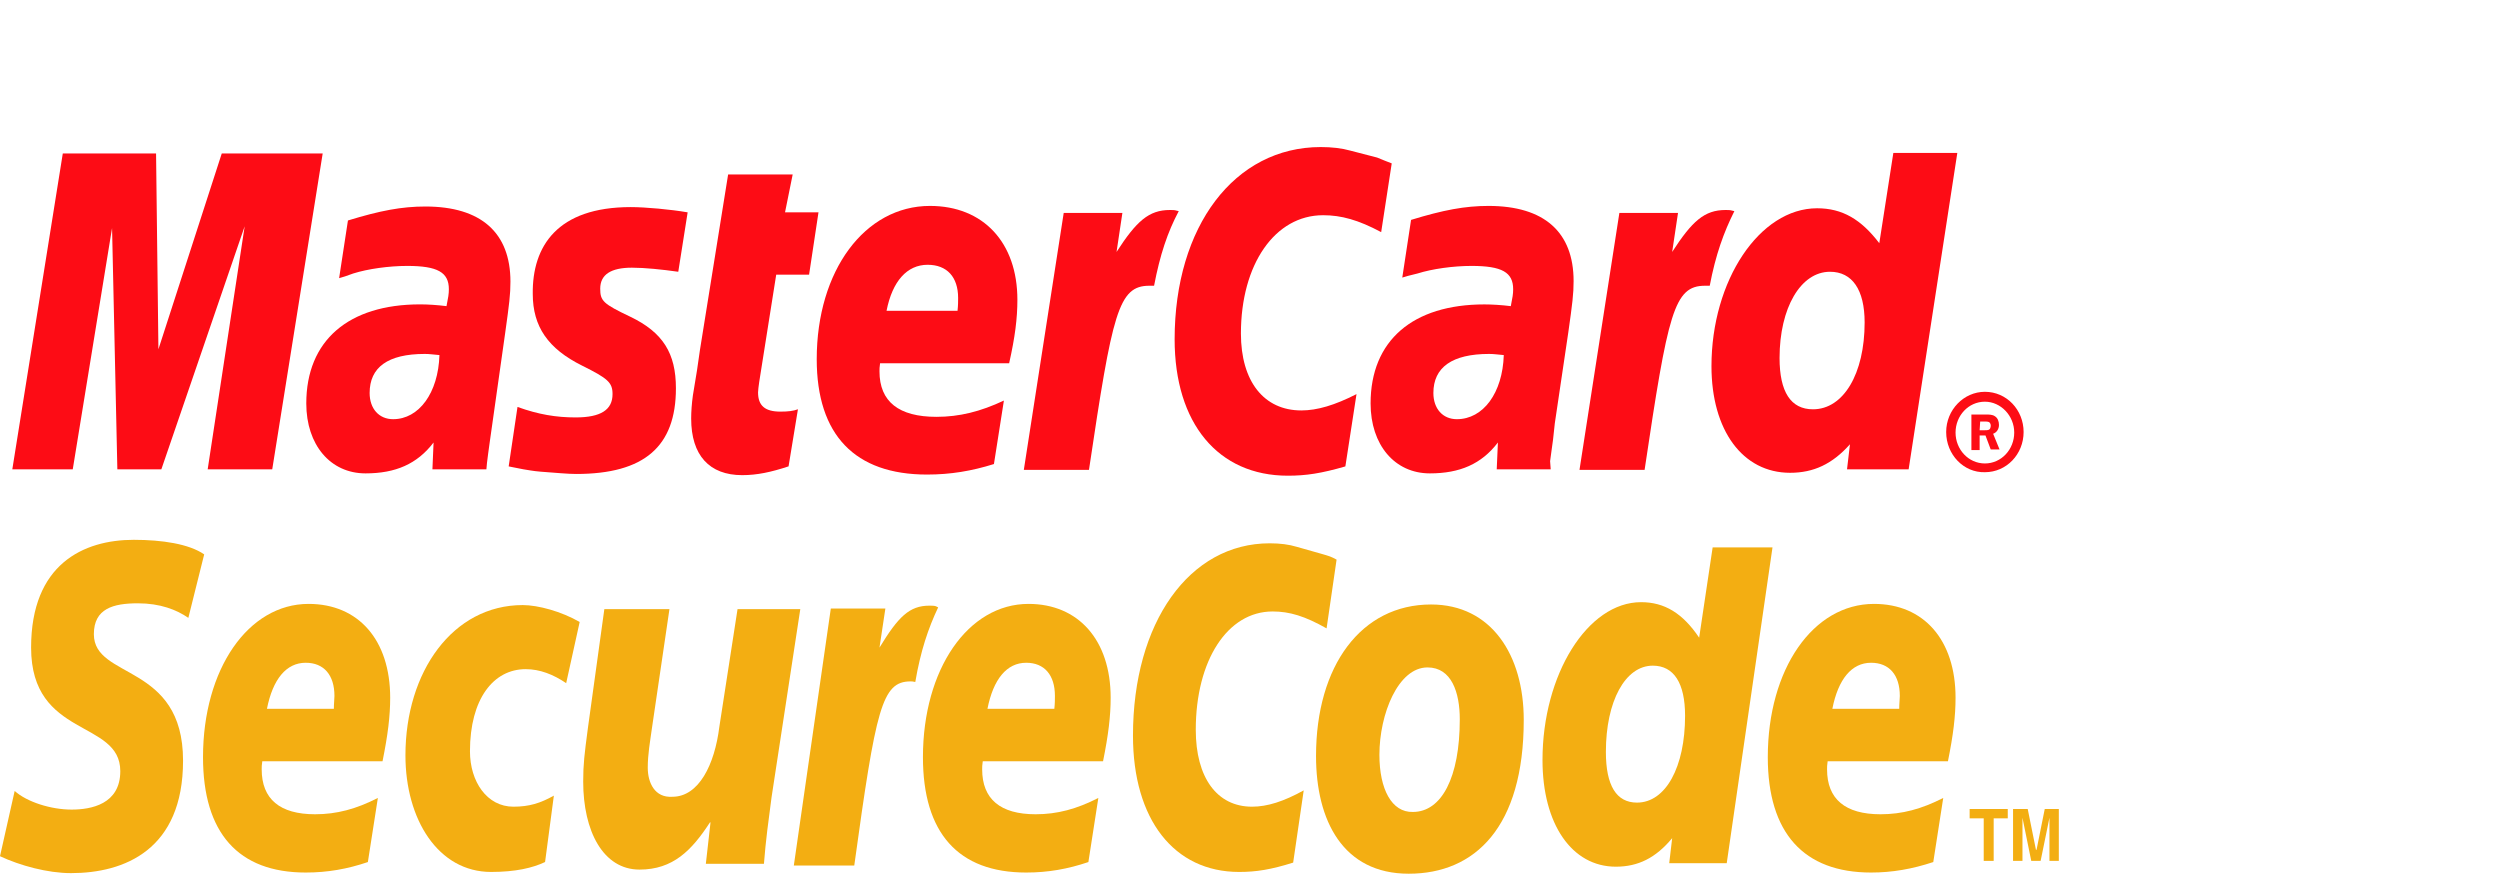 <svg width="68" height="24" viewBox="0 0 68 24" fill="none" xmlns="http://www.w3.org/2000/svg">
<path fill-rule="evenodd" clip-rule="evenodd" d="M52.936 11.751C52.936 11.148 53.415 10.657 53.989 10.657C54.58 10.657 55.042 11.148 55.042 11.751C55.042 12.353 54.58 12.844 53.989 12.844C53.415 12.86 52.936 12.368 52.936 11.751ZM53.989 12.606C54.436 12.606 54.787 12.226 54.787 11.766C54.787 11.306 54.42 10.926 53.989 10.926C53.542 10.926 53.191 11.306 53.191 11.766C53.191 12.226 53.542 12.606 53.989 12.606ZM53.846 12.242H53.622V11.275H54.021C54.101 11.275 54.196 11.275 54.261 11.322C54.34 11.37 54.372 11.465 54.372 11.56C54.372 11.671 54.308 11.766 54.213 11.798L54.388 12.226H54.148L54.005 11.845H53.846V12.242ZM53.846 11.703H53.973C54.021 11.703 54.069 11.703 54.101 11.687C54.133 11.671 54.148 11.623 54.148 11.576C54.148 11.544 54.133 11.497 54.101 11.481C54.069 11.465 54.005 11.465 53.973 11.465H53.861L53.846 11.703Z" fill="#FD0C15"/>
<path fill-rule="evenodd" clip-rule="evenodd" d="M37.855 4.444L37.568 6.314C36.945 5.981 36.482 5.854 35.988 5.854C34.679 5.854 33.753 7.186 33.753 9.072C33.753 10.372 34.376 11.164 35.397 11.164C35.828 11.164 36.307 11.021 36.897 10.72L36.594 12.686C35.94 12.876 35.525 12.939 35.03 12.939C33.131 12.939 31.95 11.513 31.95 9.23C31.95 6.156 33.578 4 35.924 4C36.227 4 36.498 4.032 36.722 4.095L37.456 4.285C37.647 4.365 37.695 4.381 37.855 4.444Z" fill="#FD0C15"/>
<path fill-rule="evenodd" clip-rule="evenodd" d="M31.998 5.728C31.95 5.712 31.886 5.712 31.822 5.712C31.248 5.712 30.913 6.013 30.37 6.853L30.529 5.791H28.933L27.848 12.781H29.62C30.258 8.501 30.418 7.772 31.264 7.772C31.311 7.772 31.327 7.772 31.391 7.772C31.551 6.932 31.758 6.314 32.062 5.743L31.998 5.728Z" fill="#FD0C15"/>
<path fill-rule="evenodd" clip-rule="evenodd" d="M21.449 12.685C20.97 12.844 20.587 12.924 20.188 12.924C19.294 12.924 18.8 12.384 18.8 11.386C18.8 11.196 18.816 10.974 18.847 10.752L18.959 10.07L19.039 9.516L19.805 4.745H21.561L21.353 5.775H22.263L22.007 7.471L21.113 7.471L20.651 10.387C20.635 10.514 20.619 10.609 20.619 10.673C20.619 11.037 20.811 11.196 21.226 11.196C21.433 11.196 21.576 11.18 21.704 11.132L21.449 12.685Z" fill="#FD0C15"/>
<path fill-rule="evenodd" clip-rule="evenodd" d="M14.491 7.994C14.491 8.882 14.906 9.484 15.831 9.944C16.533 10.293 16.661 10.403 16.661 10.72C16.661 11.148 16.342 11.354 15.656 11.354C15.129 11.354 14.65 11.275 14.076 11.069L13.836 12.686L13.916 12.702L14.236 12.765C14.347 12.781 14.491 12.812 14.698 12.829C15.113 12.86 15.448 12.892 15.672 12.892C17.523 12.892 18.385 12.147 18.385 10.562C18.385 9.611 18.034 9.041 17.14 8.613C16.406 8.264 16.326 8.185 16.326 7.852C16.326 7.471 16.613 7.281 17.188 7.281C17.539 7.281 18.002 7.329 18.449 7.392L18.704 5.776C18.241 5.696 17.555 5.633 17.156 5.633C15.161 5.633 14.475 6.695 14.491 7.994Z" fill="#FD0C15"/>
<path fill-rule="evenodd" clip-rule="evenodd" d="M51.915 12.765H50.239L50.319 12.084C49.84 12.623 49.329 12.86 48.691 12.86C47.398 12.86 46.552 11.703 46.552 9.96C46.552 7.63 47.861 5.665 49.425 5.665C50.111 5.665 50.622 5.966 51.117 6.615L51.499 4.159H53.239L51.915 12.765ZM49.313 11.133C50.143 11.133 50.718 10.166 50.718 8.771C50.718 7.883 50.383 7.392 49.776 7.392C48.978 7.392 48.404 8.375 48.404 9.738C48.404 10.657 48.707 11.133 49.313 11.133Z" fill="#FD0C15"/>
<path fill-rule="evenodd" clip-rule="evenodd" d="M27.035 12.622C26.428 12.812 25.854 12.908 25.215 12.908C23.252 12.908 22.215 11.83 22.215 9.77C22.215 7.36 23.523 5.601 25.295 5.601C26.747 5.601 27.673 6.599 27.673 8.153C27.673 8.66 27.609 9.167 27.449 9.88H23.938C23.922 9.991 23.922 10.039 23.922 10.102C23.922 10.926 24.449 11.338 25.471 11.338C26.093 11.338 26.668 11.196 27.306 10.895L27.035 12.622ZM26.045 8.454C26.061 8.311 26.061 8.184 26.061 8.105C26.061 7.535 25.758 7.202 25.231 7.202C24.673 7.202 24.273 7.646 24.114 8.454H26.045Z" fill="#FD0C15"/>
<path fill-rule="evenodd" clip-rule="evenodd" d="M7.405 12.765H5.649L6.655 6.155L4.389 12.765H3.192L3.048 6.203L1.979 12.765H0.335L1.708 4.174H4.245L4.309 9.5L6.032 4.174H8.777L7.405 12.765Z" fill="#FD0C15"/>
<path fill-rule="evenodd" clip-rule="evenodd" d="M11.953 9.658C11.762 9.642 11.682 9.627 11.554 9.627C10.549 9.627 10.054 9.991 10.054 10.689C10.054 11.117 10.309 11.402 10.693 11.402C11.395 11.402 11.921 10.689 11.953 9.658ZM13.23 12.765H11.762L11.793 12.036C11.347 12.622 10.756 12.876 9.942 12.876C8.985 12.876 8.331 12.099 8.331 10.974C8.331 9.262 9.479 8.279 11.426 8.279C11.634 8.279 11.889 8.295 12.145 8.327C12.193 8.089 12.209 7.994 12.209 7.867C12.209 7.408 11.905 7.233 11.075 7.233C10.581 7.233 10.006 7.313 9.607 7.439L9.384 7.518L9.224 7.566L9.464 5.997C10.341 5.728 10.932 5.617 11.57 5.617C13.086 5.617 13.884 6.33 13.884 7.661C13.884 8.01 13.852 8.263 13.741 9.056L13.389 11.544L13.326 11.988L13.278 12.337L13.246 12.59L13.23 12.765Z" fill="#FD0C15"/>
<path fill-rule="evenodd" clip-rule="evenodd" d="M40.903 9.658C40.727 9.643 40.631 9.627 40.504 9.627C39.498 9.627 38.988 9.991 38.988 10.689C38.988 11.117 39.243 11.402 39.626 11.402C40.344 11.402 40.871 10.689 40.903 9.658ZM42.179 12.765H40.711L40.743 12.036C40.296 12.622 39.706 12.876 38.892 12.876C37.934 12.876 37.28 12.099 37.28 10.974C37.28 9.262 38.429 8.28 40.376 8.28C40.568 8.28 40.839 8.295 41.094 8.327C41.142 8.089 41.158 7.994 41.158 7.867C41.158 7.408 40.855 7.233 40.025 7.233C39.53 7.233 38.956 7.313 38.557 7.439L38.301 7.503L38.142 7.55L38.381 5.981C39.259 5.712 39.849 5.601 40.488 5.601C42.004 5.601 42.802 6.314 42.802 7.646C42.802 7.994 42.77 8.248 42.658 9.04L42.291 11.513L42.243 11.956L42.195 12.305L42.163 12.543L42.179 12.765Z" fill="#FD0C15"/>
<path fill-rule="evenodd" clip-rule="evenodd" d="M47.111 5.728C47.063 5.712 46.999 5.712 46.935 5.712C46.361 5.712 46.026 6.013 45.483 6.853L45.642 5.791H44.047L42.962 12.781H44.733C45.371 8.501 45.531 7.772 46.377 7.772C46.425 7.772 46.425 7.772 46.505 7.772C46.664 6.932 46.888 6.314 47.175 5.743L47.111 5.728Z" fill="#FD0C15"/>
<path fill-rule="evenodd" clip-rule="evenodd" d="M39.706 19.565C39.706 21.15 39.211 22.085 38.429 22.085C37.855 22.1 37.52 21.466 37.52 20.531C37.52 19.422 38.03 18.154 38.828 18.154C39.483 18.154 39.706 18.835 39.706 19.565ZM41.446 19.58C41.446 17.821 40.568 16.442 38.924 16.442C37.025 16.442 35.796 18.107 35.796 20.563C35.796 22.322 36.53 23.765 38.317 23.765C40.121 23.765 41.446 22.497 41.446 19.58Z" fill="#F3AE12"/>
<path fill-rule="evenodd" clip-rule="evenodd" d="M36.355 15.222L36.083 17.092C35.493 16.759 35.078 16.632 34.615 16.632C33.386 16.632 32.525 17.964 32.525 19.85C32.525 21.149 33.099 21.942 34.056 21.942C34.471 21.942 34.918 21.799 35.461 21.498L35.174 23.463C34.567 23.654 34.168 23.717 33.705 23.717C31.934 23.717 30.817 22.291 30.817 20.008C30.817 16.933 32.349 14.778 34.535 14.778C34.822 14.778 35.062 14.81 35.27 14.873L35.94 15.063C36.163 15.127 36.211 15.142 36.355 15.222Z" fill="#F3AE12"/>
<path fill-rule="evenodd" clip-rule="evenodd" d="M25.454 16.489C25.407 16.474 25.343 16.474 25.279 16.474C24.736 16.474 24.433 16.775 23.922 17.615L24.082 16.553H22.598L21.592 23.542H23.236C23.827 19.263 23.986 18.534 24.768 18.534C24.816 18.534 24.816 18.534 24.896 18.55C25.039 17.71 25.247 17.092 25.518 16.521L25.454 16.489Z" fill="#F3AE12"/>
<path fill-rule="evenodd" clip-rule="evenodd" d="M46.967 23.479H45.403L45.483 22.798C45.036 23.336 44.557 23.574 43.951 23.574C42.754 23.574 41.956 22.417 41.956 20.674C41.956 18.344 43.185 16.379 44.637 16.379C45.275 16.379 45.77 16.68 46.217 17.345L46.584 14.889H48.212L46.967 23.479ZM44.526 21.831C45.307 21.831 45.834 20.864 45.834 19.469C45.834 18.582 45.531 18.106 44.956 18.106C44.206 18.106 43.68 19.073 43.68 20.452C43.68 21.371 43.967 21.831 44.526 21.831Z" fill="#F3AE12"/>
<path fill-rule="evenodd" clip-rule="evenodd" d="M10.006 23.448C9.448 23.638 8.905 23.733 8.315 23.733C6.479 23.733 5.522 22.655 5.522 20.595C5.522 18.201 6.751 16.426 8.394 16.426C9.751 16.426 10.613 17.409 10.613 18.978C10.613 19.485 10.549 19.992 10.405 20.706H7.134C7.118 20.817 7.118 20.864 7.118 20.927C7.118 21.736 7.613 22.148 8.57 22.148C9.16 22.148 9.687 22.006 10.278 21.704L10.006 23.448ZM9.081 19.279C9.081 19.137 9.097 19.01 9.097 18.93C9.097 18.36 8.809 18.027 8.315 18.027C7.788 18.027 7.421 18.471 7.261 19.279H9.081Z" fill="#F3AE12"/>
<path fill-rule="evenodd" clip-rule="evenodd" d="M29.604 23.448C29.045 23.638 28.503 23.733 27.912 23.733C26.061 23.733 25.104 22.655 25.104 20.595C25.104 18.201 26.332 16.426 27.976 16.426C29.332 16.426 30.21 17.409 30.21 18.978C30.21 19.485 30.147 19.992 30.003 20.706H26.731C26.715 20.817 26.715 20.864 26.715 20.927C26.715 21.736 27.21 22.148 28.168 22.148C28.758 22.148 29.285 22.006 29.875 21.704L29.604 23.448ZM28.678 19.279C28.694 19.137 28.694 19.01 28.694 18.93C28.694 18.36 28.407 18.027 27.912 18.027C27.386 18.027 27.018 18.471 26.859 19.279H28.678Z" fill="#F3AE12"/>
<path fill-rule="evenodd" clip-rule="evenodd" d="M52.585 23.448C52.01 23.638 51.468 23.733 50.893 23.733C49.058 23.733 48.084 22.655 48.084 20.595C48.084 18.201 49.313 16.426 50.973 16.426C52.33 16.426 53.191 17.409 53.191 18.978C53.191 19.485 53.128 19.992 52.984 20.706H49.712C49.696 20.817 49.696 20.864 49.696 20.927C49.696 21.736 50.191 22.148 51.149 22.148C51.739 22.148 52.266 22.006 52.856 21.704L52.585 23.448ZM51.659 19.279C51.659 19.137 51.675 19.01 51.675 18.93C51.675 18.36 51.388 18.027 50.893 18.027C50.367 18.027 49.999 18.471 49.84 19.279H51.659Z" fill="#F3AE12"/>
<path fill-rule="evenodd" clip-rule="evenodd" d="M5.123 16.806C4.804 16.585 4.357 16.41 3.75 16.41C3.08 16.41 2.553 16.553 2.553 17.25C2.553 18.487 4.979 18.027 4.979 20.69C4.979 23.115 3.383 23.749 1.931 23.749C1.293 23.749 0.543 23.543 0 23.289L0.399 21.514C0.734 21.815 1.388 22.021 1.947 22.021C2.474 22.021 3.272 21.878 3.272 20.975C3.272 19.564 0.846 20.088 0.846 17.615C0.846 15.348 2.266 14.683 3.639 14.683C4.405 14.683 5.139 14.793 5.554 15.079L5.123 16.806Z" fill="#F3AE12"/>
<path fill-rule="evenodd" clip-rule="evenodd" d="M14.826 23.447C14.491 23.606 14.028 23.717 13.357 23.717C11.921 23.717 11.028 22.291 11.028 20.547C11.028 18.265 12.32 16.458 14.219 16.458C14.634 16.458 15.273 16.632 15.767 16.918L15.4 18.582C15.049 18.344 14.682 18.201 14.299 18.201C13.421 18.201 12.783 19.01 12.783 20.436C12.783 21.261 13.246 21.942 13.964 21.942C14.395 21.942 14.698 21.847 15.065 21.641L14.826 23.447Z" fill="#F3AE12"/>
<path fill-rule="evenodd" clip-rule="evenodd" d="M20.986 21.688C20.906 22.291 20.826 22.877 20.779 23.495H19.199L19.326 22.37H19.31C18.816 23.131 18.305 23.653 17.395 23.653C16.406 23.653 15.863 22.608 15.863 21.26C15.863 20.785 15.895 20.531 15.991 19.802L16.438 16.569H18.209L17.731 19.818C17.683 20.167 17.619 20.515 17.619 20.88C17.619 21.292 17.81 21.704 18.289 21.672C19.007 21.672 19.438 20.801 19.566 19.77L20.061 16.569H21.768L20.986 21.688Z" fill="#F3AE12"/>
<path fill-rule="evenodd" clip-rule="evenodd" d="M54.228 23.416H53.957V22.259H53.574V22.005H54.611V22.259H54.228V23.416Z" fill="#F3AE12"/>
<path fill-rule="evenodd" clip-rule="evenodd" d="M56 23.416H55.745V22.243L55.505 23.416H55.25L55.011 22.243V23.416H54.755V22.005H55.154L55.378 23.115H55.394L55.617 22.005H56V23.416Z" fill="#F3AE12"/>
</svg>
